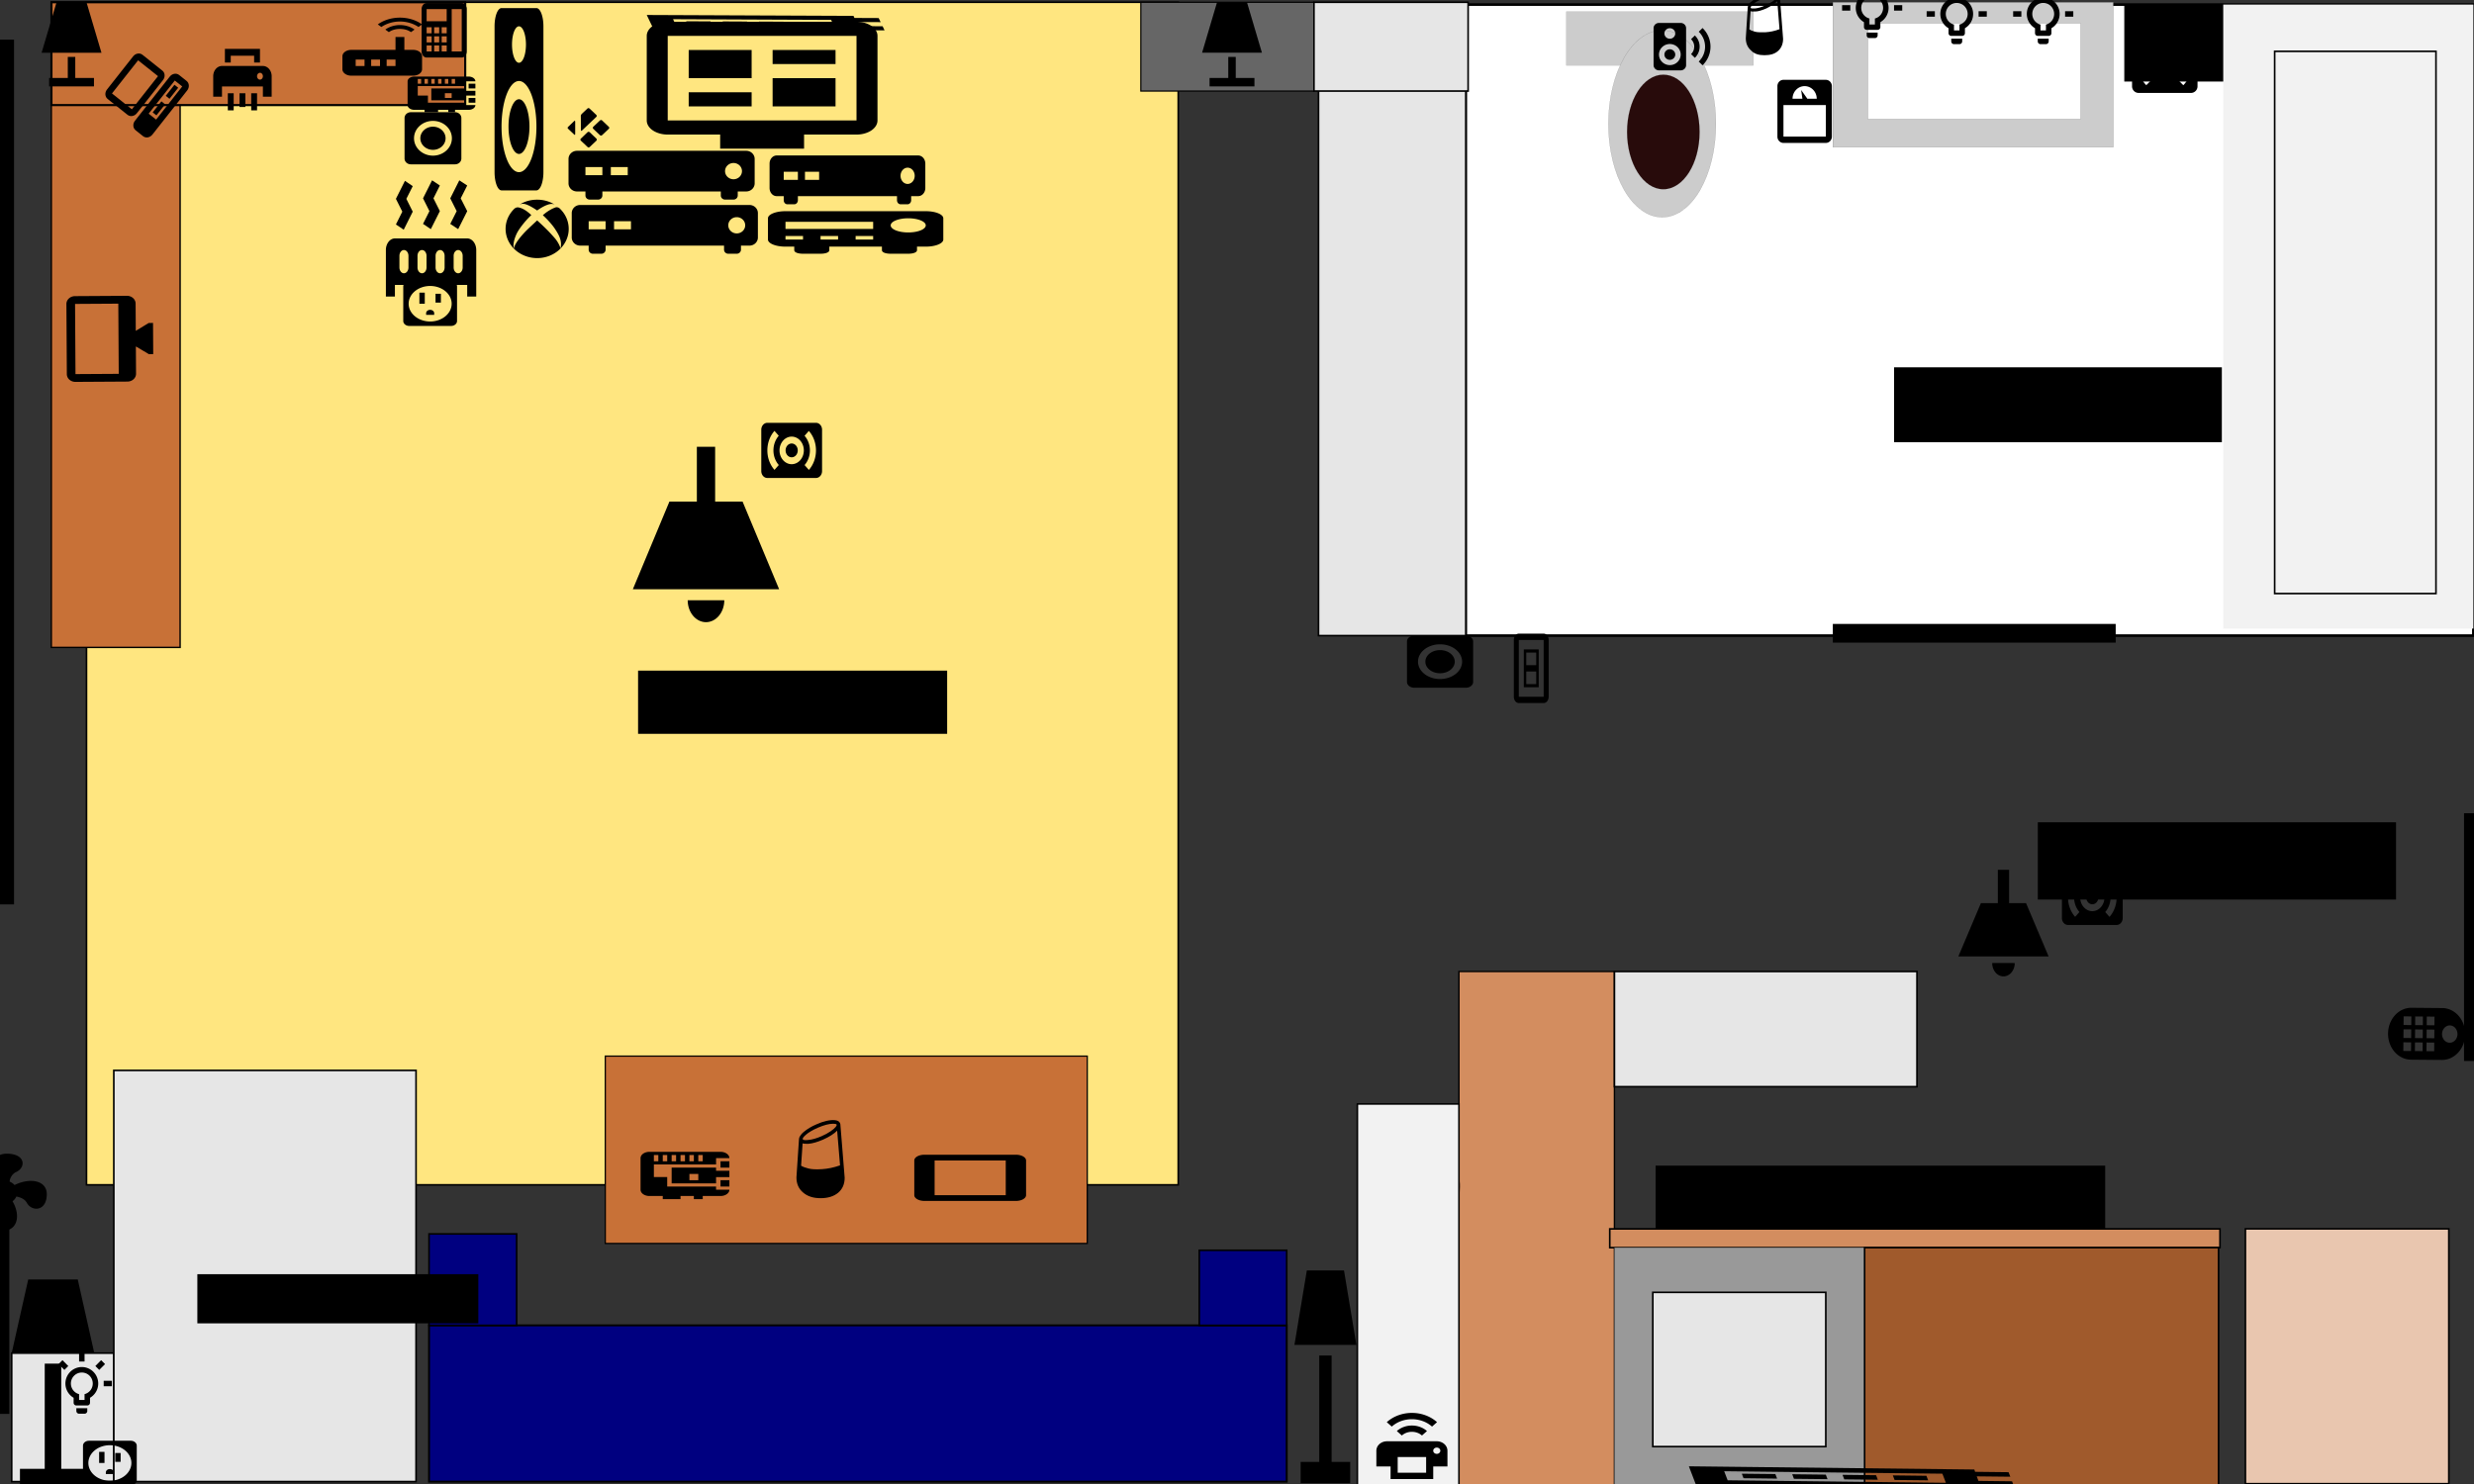 <?xml version="1.0" encoding="UTF-8" standalone="no"?>
<!-- Created with Inkscape (http://www.inkscape.org/) -->

<svg
   xmlns:osb="http://www.openswatchbook.org/uri/2009/osb"
   xmlns:dc="http://purl.org/dc/elements/1.1/"
   xmlns:cc="http://creativecommons.org/ns#"
   xmlns:rdf="http://www.w3.org/1999/02/22-rdf-syntax-ns#"
   xmlns:svg="http://www.w3.org/2000/svg"
   xmlns="http://www.w3.org/2000/svg"
   xmlns:xlink="http://www.w3.org/1999/xlink"
   xmlns:sodipodi="http://sodipodi.sourceforge.net/DTD/sodipodi-0.dtd"
   xmlns:inkscape="http://www.inkscape.org/namespaces/inkscape"
   width="800mm"
   height="480mm"
   viewBox="0 0 800 480"
   version="1.1"
   id="svg8"
   inkscape:version="0.92.3 (2405546, 2018-03-11)"
   sodipodi:docname="drawing.svg">
  <rect x="0" y="0" width="800" height="480" fill="#333333" stroke="none"/>
  <defs
     id="defs2">
    <linearGradient
       gradientTransform="translate(-3.515625e-5,5e-6)"
       inkscape:collect="always"
       xlink:href="#linearGradient4530"
       id="linearGradient4532"
       x1="473.982"
       y1="-79.464"
       x2="799.798"
       y2="-79.464"
       gradientUnits="userSpaceOnUse" />
    <linearGradient
       id="linearGradient4530"
       osb:paint="solid">
      <stop
         style="stop-color:#000000;stop-opacity:1;"
         offset="0"
         id="stop4528" />
    </linearGradient>
  </defs>
  <sodipodi:namedview
     id="base"
     pagecolor="#ffffff"
     bordercolor="#666666"
     borderopacity="1.0"
     inkscape:pageopacity="0.0"
     inkscape:pageshadow="2"
     inkscape:zoom="0.35"
     inkscape:cx="1562.8981"
     inkscape:cy="844.35002"
     inkscape:document-units="px"
     inkscape:current-layer="layer1"
     showgrid="false"
     inkscape:window-width="1600"
     inkscape:window-height="918"
     inkscape:window-x="102"
     inkscape:window-y="21"
     inkscape:window-maximized="0" />
  <g
     inkscape:label="Layer 1"
     inkscape:groupmode="layer"
     id="layer1"
     transform="translate(0,183)">
    <rect
       style="fill:#ffffff;stroke-width:0.265"
       id="rect4524"
       width="1.512"
       height="2.268"
       x="506.488"
       y="-181.518" />
    <rect
       style="fill:#ffffff;stroke-width:0.265"
       id="rect4526"
       width="325.815"
       height="204.107"
       x="473.982"
       y="-181.518" />
    <rect
       style="fill:#ffffff;stroke:url(#linearGradient4532);stroke-width:0.847;stroke-miterlimit:4;stroke-dasharray:none"
       id="rect4526-2"
       width="325.815"
       height="204.107"
       x="473.982"
       y="-181.518" />
    <flowRoot
       xml:space="preserve"
       id="flowRoot4610-2"
       style="font-style:normal;font-weight:normal;font-size:40px;line-height:1.25;font-family:sans-serif;letter-spacing:0px;word-spacing:0px;fill:#000000;fill-opacity:1;stroke:none"
       transform="matrix(0.265,0,0,0.265,554.462,97.389)"><flowRegion
         id="flowRegion4612-9"><rect
           id="rect4614-7"
           width="437.143"
           height="94.286"
           x="394.286"
           y="-54.398" /></flowRegion><flowPara
         id="flowPara4616-0">Temp</flowPara></flowRoot>    <flowRoot
       xml:space="preserve"
       id="flowRoot4610-6"
       style="font-style:normal;font-weight:normal;font-size:40px;line-height:1.25;font-family:sans-serif;letter-spacing:0px;word-spacing:0px;fill:#000000;fill-opacity:1;stroke:none"
       transform="matrix(0.265,0,0,0.265,582.432,-167.194)"><flowRegion
         id="flowRegion4612-1"><rect
           id="rect4614-9"
           width="437.143"
           height="94.286"
           x="394.286"
           y="-54.398" /></flowRegion><flowPara
         id="flowPara4616-9">Temp</flowPara></flowRoot>    <rect
       style="fill:#000000;stroke-width:0;stroke-miterlimit:4;stroke-dasharray:none"
       id="rect4678"
       width="6.048"
       height="80.131"
       x="796.774"
       y="80.042" />
    <rect
       style="fill:#000000;stroke-width:0;stroke-miterlimit:4;stroke-dasharray:none"
       id="rect4680"
       width="5.292"
       height="279.702"
       x="-0.756"
       y="-170.179" />
    <rect
       style="fill:#000000;stroke-width:0;stroke-miterlimit:4;stroke-dasharray:none"
       id="rect4690"
       width="91.47"
       height="6.048"
       x="592.667"
       y="18.81" />
    <rect
       style="fill:#000000;stroke-width:0;stroke-miterlimit:4;stroke-dasharray:none"
       id="rect4715"
       width="3.78"
       height="77.107"
       x="-0.756"
       y="197.214" />
    <rect
       style="fill:#f2f2f2;stroke-width:0.053;stroke-miterlimit:4;stroke-dasharray:none"
       id="rect4733"
       width="80.887"
       height="201.839"
       x="718.911"
       y="-181.518" />
    <rect
       style="fill:#cccccc;stroke:#000000;stroke-width:0.026;stroke-miterlimit:4;stroke-dasharray:none;stroke-opacity:1"
       id="rect6175"
       width="60.476"
       height="17.387"
       x="506.488"
       y="-179.25" />
    <ellipse
       style="fill:#cccccc;stroke:#000000;stroke-width:0.026;stroke-miterlimit:4;stroke-dasharray:none;stroke-opacity:1"
       id="path6177"
       cx="537.482"
       cy="-142.964"
       rx="17.387"
       ry="30.238" />
    <ellipse
       style="fill:#280b0b;stroke:#000000;stroke-width:0.026;stroke-miterlimit:4;stroke-dasharray:none;stroke-opacity:1"
       id="path6179"
       cx="537.86"
       cy="-140.318"
       rx="11.717"
       ry="18.521" />
    <rect
       style="fill:#cccccc;stroke:#000000;stroke-width:0.035;stroke-miterlimit:4;stroke-dasharray:none;stroke-opacity:1"
       id="rect6181"
       width="90.706"
       height="46.86"
       x="592.671"
       y="-182.269" />
    <rect
       style="fill:#ffffff;stroke:#000000;stroke-width:0.034;stroke-miterlimit:4;stroke-dasharray:none;stroke-opacity:1"
       id="rect6185"
       width="68.789"
       height="30.986"
       x="604.008"
       y="-175.464" />
    <flowRoot
       xml:space="preserve"
       id="flowRoot6214"
       style="font-style:normal;font-weight:normal;font-size:40px;line-height:1.25;font-family:sans-serif;letter-spacing:0px;word-spacing:0px;fill:#000000;fill-opacity:1;stroke:none"
       transform="matrix(0.265,0,0,0.265,38.554,-160.321)"><flowRegion
         id="flowRegion6216"><rect
           id="rect6218"
           width="400"
           height="91.429"
           x="2165.714"
           y="362.745" /></flowRegion><flowPara
         id="flowPara6220">Bathroom</flowPara></flowRoot>    <flowRoot
       xml:space="preserve"
       id="flowRoot6222"
       style="font-style:normal;font-weight:normal;font-size:40px;line-height:1.25;font-family:sans-serif;letter-spacing:0px;word-spacing:0px;fill:#000000;fill-opacity:1;stroke:none"
       transform="matrix(0.265,0,0,0.265,-43.845,-181.488)"><flowRegion
         id="flowRegion6224"><rect
           id="rect6226"
           width="548.571"
           height="94.286"
           x="2185.714"
           y="1417.03" /></flowRegion><flowPara
         id="flowPara6228">Kitchen</flowPara></flowRoot>    <path
       id="rect6246"
       style="fill:#d38d5f;stroke:#000000;stroke-width:0.451;stroke-miterlimit:4;stroke-dasharray:none;stroke-opacity:1"
       d="m 471.77,131.228 v 67.809 c 0.139,1.249 0.056,2.525 0,3.79 v 95.592 h 50.281 V 131.228 Z"
       inkscape:connector-curvature="0" />
    <rect
       style="fill:#d38d5f;stroke:#000000;stroke-width:0.529;stroke-miterlimit:4;stroke-dasharray:none;stroke-opacity:1"
       id="rect6248"
       width="197.319"
       height="6.063"
       x="520.539"
       y="214.489" />
    <rect
       style="fill:#e9c6af;stroke:#000000;stroke-width:0.529;stroke-miterlimit:4;stroke-dasharray:none;stroke-opacity:1"
       id="rect6250"
       width="65.778"
       height="82.431"
       x="726.079"
       y="214.469" />
    <rect
       style="fill:#999999;stroke:#000000;stroke-width:0.024;stroke-miterlimit:4;stroke-dasharray:none;stroke-opacity:1"
       id="rect6290"
       width="80.893"
       height="77.878"
       x="522.051"
       y="220.542" />
    <rect
       style="fill:#a05a2c;stroke:#000000;stroke-width:0.529;stroke-miterlimit:4;stroke-dasharray:none;stroke-opacity:1"
       id="rect6292"
       width="114.455"
       height="77.214"
       x="602.944"
       y="220.542" />
    <rect
       style="fill:#e6e6e6;stroke:#000000;stroke-width:0.529;stroke-miterlimit:4;stroke-dasharray:none;stroke-opacity:1"
       id="rect6294"
       width="55.935"
       height="49.888"
       x="534.461"
       y="235.015" />
    <rect
       style="fill:#e6e6e6;stroke:#000000;stroke-width:0.529;stroke-miterlimit:4;stroke-dasharray:none;stroke-opacity:1"
       id="rect6296"
       width="97.83"
       height="37.26"
       x="522.051"
       y="131.228" />
    <rect
       style="fill:#f2f2f2;stroke:#000000;stroke-width:0.529;stroke-miterlimit:4;stroke-dasharray:none;stroke-opacity:1"
       id="rect6298"
       width="52.161"
       height="175.381"
       x="735.542"
       y="-166.399" />
    <rect
       style="fill:#f2f2f2;stroke:#000000;stroke-width:0.511;stroke-miterlimit:4;stroke-dasharray:none;stroke-opacity:1"
       id="rect6300"
       width="32.843"
       height="124.344"
       x="438.927"
       y="174.076" />
    <path
       id="path6302"
       d="m 1.5,201.386 a 1.359,1.247 0 0 0 -1.359,1.247 1.359,1.247 0 0 0 1.359,1.247 1.359,1.247 0 0 0 1.359,-1.247 1.359,1.247 0 0 0 -1.359,-1.247 m 0.68,-11.226 c 6.116,0 6.265,4.453 3.058,5.925 -1.345,0.611 -1.943,1.921 -2.202,3.081 0.652,0.249 1.223,0.636 1.658,1.135 5.029,-2.495 10.438,-1.509 10.438,2.956 0,5.613 -4.852,5.738 -6.456,2.782 -0.68,-1.235 -2.12,-1.784 -3.384,-2.021 -0.272,0.599 -0.693,1.11 -1.237,1.534 2.705,4.603 1.631,9.555 -3.235,9.555 -6.116,0 -6.238,-4.465 -3.031,-5.937 1.332,-0.611 1.93,-1.908 2.202,-3.056 -0.666,-0.249 -1.25,-0.649 -1.685,-1.148 -5.015,2.47 -10.397,1.497 -10.397,-2.956 0,-5.613 4.838,-5.75 6.442,-2.794 0.68,1.235 2.107,1.771 3.371,2.008 0.258,-0.599 0.693,-1.123 1.25,-1.522 -2.705,-4.603 -1.631,-9.542 3.207,-9.542 z"
       inkscape:connector-curvature="0"
       style="stroke-width:1.302" />
    <path
       id="path6313"
       d="m 772.206,151.294 a 7.484,8.391 0.505 0 0 7.41,8.457 l 9.978,0.088 a 7.484,8.391 0.505 0 0 7.558,-8.325 7.484,8.391 0.505 0 0 -7.41,-8.457 l -9.978,-0.088 a 7.484,8.391 0.505 0 0 -7.558,8.325 m 4.94,5.638 0.025,-2.797 2.495,0.022 -0.025,2.797 -2.495,-0.022 m 0.037,-4.195 0.025,-2.797 2.495,0.022 -0.025,2.797 -2.495,-0.022 m 0.037,-4.195 0.025,-2.797 2.495,0.022 -0.025,2.797 -2.495,-0.022 m 3.668,8.424 0.025,-2.797 2.495,0.022 -0.025,2.797 -2.495,-0.022 m 0.037,-4.195 0.025,-2.797 2.495,0.022 -0.025,2.797 -2.495,-0.022 m 0.037,-4.195 0.025,-2.797 2.495,0.022 -0.025,2.797 -2.495,-0.022 m 3.668,8.424 0.025,-2.797 2.495,0.022 -0.025,2.797 -2.495,-0.022 m 0.037,-4.195 0.025,-2.797 2.495,0.022 -0.025,2.797 -2.495,-0.022 m 0.037,-4.195 0.025,-2.797 2.495,0.022 -0.025,2.797 -2.495,-0.022 m 4.964,2.841 a 2.495,2.797 0.505 0 1 2.519,-2.775 2.495,2.797 0.505 0 1 2.47,2.819 2.495,2.797 0.505 0 1 -2.519,2.775 2.495,2.797 0.505 0 1 -2.47,-2.819 z"
       inkscape:connector-curvature="0"
       style="stroke-width:1.321" />
    <path
       id="path6324"
       d="m 491.126,21.947 a 1.609,2.041 0 0 0 -1.609,2.041 v 18.37 a 1.609,2.041 0 0 0 1.609,2.041 h 8.045 a 1.609,2.041 0 0 0 1.609,-2.041 V 23.988 a 1.609,2.041 0 0 0 -1.609,-2.041 h -8.045 m 0,2.041 h 8.045 v 18.37 h -8.045 V 23.988 m 1.609,3.062 V 39.296 h 4.827 V 27.049 h -4.827 m 0.805,1.021 h 3.218 v 4.082 h -3.218 v -4.082 m 0,6.123 h 3.218 v 4.082 h -3.218 z"
       inkscape:connector-curvature="0"
       style="stroke-width:0.906" />
    <path
       id="path6394-3"
       d="m 434.6,227.933 4.007,24.077 H 418.574 l 4.007,-24.077 m 4.007,27.517 h 4.007 V 289.846 h 6.01 v 6.879 h -16.026 v -6.879 h 6.01 z"
       inkscape:connector-curvature="0"
       style="stroke-width:2.625" />
    <path
       id="path6420"
       d="m 612.463,-181.341 h 2.652 v 1.776 h -2.652 v -1.776 m -16.795,0 h 2.652 v 1.776 h -2.652 v -1.776 m 10.607,-8.882 v 2.665 h -1.768 v -2.665 h 1.768 m -7.142,2.221 1.883,1.901 -1.255,1.252 -1.883,-1.883 1.255,-1.27 m 10.634,1.892 1.874,-1.892 1.264,1.27 -1.883,1.883 -1.255,-1.261 m -4.376,0.329 a 5.304,5.329 0 0 1 5.304,5.329 c 0,1.972 -1.07,3.695 -2.652,4.619 v 1.599 a 0.884,0.888 0 0 1 -0.884,0.888 h -3.536 a 0.884,0.888 0 0 1 -0.884,-0.888 v -1.599 c -1.582,-0.924 -2.652,-2.647 -2.652,-4.619 a 5.304,5.329 0 0 1 5.304,-5.329 m 1.768,13.324 v 0.888 a 0.884,0.888 0 0 1 -0.884,0.888 h -1.768 a 0.884,0.888 0 0 1 -0.884,-0.888 v -0.888 h 3.536 m -2.652,-2.665 h 1.768 v -1.892 c 1.529,-0.391 2.652,-1.785 2.652,-3.438 a 3.536,3.553 0 0 0 -3.536,-3.553 3.536,3.553 0 0 0 -3.536,3.553 c 0,1.652 1.123,3.047 2.652,3.438 z"
       inkscape:connector-curvature="0"
       style="stroke-width:0.886" />
    <path
       id="path6420-1"
       d="m 639.804,-179.382 h 2.652 v 1.776 h -2.652 v -1.776 m -16.795,0 h 2.652 v 1.776 h -2.652 v -1.776 m 10.607,-8.882 v 2.665 h -1.768 v -2.665 h 1.768 m -7.142,2.221 1.883,1.901 -1.255,1.252 -1.883,-1.883 1.255,-1.27 m 10.634,1.892 1.874,-1.892 1.264,1.27 -1.883,1.883 -1.255,-1.261 m -4.376,0.329 a 5.304,5.329 0 0 1 5.304,5.329 c 0,1.972 -1.07,3.695 -2.652,4.619 v 1.599 a 0.884,0.888 0 0 1 -0.884,0.888 h -3.536 a 0.884,0.888 0 0 1 -0.884,-0.888 v -1.599 c -1.582,-0.924 -2.652,-2.647 -2.652,-4.619 a 5.304,5.329 0 0 1 5.304,-5.329 m 1.768,13.324 v 0.888 a 0.884,0.888 0 0 1 -0.884,0.888 h -1.768 a 0.884,0.888 0 0 1 -0.884,-0.888 v -0.888 h 3.536 m -2.652,-2.665 h 1.768 v -1.892 c 1.529,-0.391 2.652,-1.785 2.652,-3.438 a 3.536,3.553 0 0 0 -3.536,-3.553 3.536,3.553 0 0 0 -3.536,3.553 c 0,1.652 1.123,3.047 2.652,3.438 z"
       inkscape:connector-curvature="0"
       style="stroke-width:0.886" />
    <path
       id="path6420-1-4"
       d="m 667.774,-179.382 h 2.652 v 1.776 h -2.652 v -1.776 m -16.795,0 h 2.652 v 1.776 h -2.652 v -1.776 m 10.607,-8.882 v 2.665 h -1.768 v -2.665 h 1.768 m -7.142,2.221 1.883,1.901 -1.255,1.252 -1.883,-1.883 1.255,-1.27 m 10.634,1.892 1.874,-1.892 1.264,1.27 -1.883,1.883 -1.255,-1.261 m -4.376,0.329 a 5.304,5.329 0 0 1 5.304,5.329 c 0,1.972 -1.07,3.695 -2.652,4.619 v 1.599 a 0.884,0.888 0 0 1 -0.884,0.888 h -3.536 a 0.884,0.888 0 0 1 -0.884,-0.888 v -1.599 c -1.582,-0.924 -2.652,-2.647 -2.652,-4.619 a 5.304,5.329 0 0 1 5.304,-5.329 m 1.768,13.324 v 0.888 a 0.884,0.888 0 0 1 -0.884,0.888 h -1.768 a 0.884,0.888 0 0 1 -0.884,-0.888 v -0.888 h 3.536 m -2.652,-2.665 h 1.768 v -1.892 c 1.529,-0.391 2.652,-1.785 2.652,-3.438 a 3.536,3.553 0 0 0 -3.536,-3.553 3.536,3.553 0 0 0 -3.536,3.553 c 0,1.652 1.123,3.047 2.652,3.438 z"
       inkscape:connector-curvature="0"
       style="stroke-width:0.886" />
    <path
       id="path6549-4"
       d="m 566.964,-179.25 c -0.511,0 -0.812,-0.047 -0.894,-0.134 l -0.383,5.861 c 0.483,0.395 1.113,0.592 1.879,0.789 0.766,0.197 1.879,0.197 3.339,0.164 1.45,-0.087 2.965,-0.395 4.524,-0.987 l -0.721,-9.059 c -0.803,0.789 -1.979,1.579 -3.548,2.349 -1.396,0.592 -2.6,0.987 -3.594,0.987 h -0.602 m -0.082,-2.349 c -0.629,0.592 -0.885,0.987 -0.766,1.184 0.082,0.197 0.52,0.197 1.323,0.184 0.994,-0.087 2.125,-0.395 3.375,-0.987 0.857,-0.395 1.596,-0.789 2.226,-1.184 0.629,-0.395 1.058,-0.789 1.286,-1.184 0.228,-0.395 0.31,-0.592 0.255,-0.592 -0.064,-0.154 -0.347,-0.197 -0.857,-0.197 -1.031,0 -2.308,0.395 -3.849,0.987 -1.314,0.592 -2.308,1.184 -2.992,1.776 m 8.547,-3.02 c 0.064,0.124 0.091,0.197 0.091,0.395 l 1.067,13.835 c 0,1.579 -0.556,2.98 -1.624,3.908 -1.085,0.987 -2.554,1.381 -4.406,1.381 -1.824,0 -3.284,-0.395 -4.378,-1.579 -1.095,-0.987 -1.651,-2.27 -1.651,-3.927 l 0.639,-10.045 c 0,-0.197 0.1,-0.592 0.301,-0.789 0.201,-0.395 0.383,-0.592 0.556,-0.789 l 0.301,-0.197 c 0.885,-0.789 1.952,-1.381 3.211,-2.013 0.848,-0.395 1.688,-0.789 2.499,-0.987 0.803,-0.193 1.532,-0.197 2.171,-0.184 0.648,0.077 1.058,0.395 1.222,0.789 z"
       inkscape:connector-curvature="0"
       style="stroke-width:0.937" />
    <path
       id="path6575-4"
       d="m 708.479,-170.027 h -16.933 a 2.117,2.136 0 0 0 -2.117,2.136 v 12.813 a 2.117,2.136 0 0 0 2.117,2.136 h 16.933 a 2.117,2.136 0 0 0 2.117,-2.136 v -12.813 a 2.117,2.136 0 0 0 -2.117,-2.136 m -12.954,13.07 -1.492,1.506 c -1.662,-1.655 -2.487,-3.844 -2.487,-6.033 0,-2.189 0.825,-4.378 2.476,-6.044 l 1.492,1.506 c -1.228,1.26 -1.852,2.894 -1.852,4.538 0,1.644 0.624,3.278 1.863,4.527 m 4.487,-0.256 a 4.233,4.271 0 0 1 -4.233,-4.271 4.233,4.271 0 0 1 4.233,-4.271 4.233,4.271 0 0 1 4.233,4.271 4.233,4.271 0 0 1 -4.233,4.271 m 5.99,1.773 -1.492,-1.506 c 1.228,-1.26 1.852,-2.894 1.852,-4.538 0,-1.644 -0.624,-3.278 -1.863,-4.527 l 1.492,-1.506 c 1.662,1.655 2.487,3.844 2.487,6.033 0,2.189 -0.825,4.378 -2.476,6.044 m -5.99,-8.179 a 2.117,2.136 0 0 0 -2.117,2.136 2.117,2.136 0 0 0 2.117,2.136 2.117,2.136 0 0 0 2.117,-2.136 2.117,2.136 0 0 0 -2.117,-2.136 z"
       inkscape:connector-curvature="0"
       style="stroke-width:1.063" />
    <path
       id="path6575-4-9"
       d="m 684.439,98.336 h -15.724 A 1.965,2.23 0 0 0 666.75,100.566 v 13.38 a 1.965,2.23 0 0 0 1.965,2.23 h 15.724 a 1.965,2.23 0 0 0 1.965,-2.23 V 100.566 a 1.965,2.23 0 0 0 -1.965,-2.23 m -12.029,13.648 -1.386,1.572 c -1.543,-1.728 -2.309,-4.014 -2.309,-6.3 0,-2.286 0.767,-4.572 2.3,-6.311 l 1.386,1.572 c -1.14,1.316 -1.72,3.022 -1.72,4.739 0,1.717 0.58,3.423 1.73,4.728 m 4.167,-0.268 a 3.931,4.46 0 0 1 -3.931,-4.46 3.931,4.46 0 0 1 3.931,-4.46 3.931,4.46 0 0 1 3.931,4.46 3.931,4.46 0 0 1 -3.931,4.46 m 5.562,1.851 -1.386,-1.572 c 1.14,-1.316 1.72,-3.022 1.72,-4.739 0,-1.717 -0.58,-3.423 -1.73,-4.728 l 1.386,-1.572 c 1.543,1.728 2.309,4.014 2.309,6.3 0,2.286 -0.767,4.572 -2.3,6.311 m -5.562,-8.541 a 1.965,2.23 0 0 0 -1.965,2.23 1.965,2.23 0 0 0 1.965,2.23 1.965,2.23 0 0 0 1.965,-2.23 1.965,2.23 0 0 0 -1.965,-2.23 z"
       inkscape:connector-curvature="0"
       style="stroke-width:1.047" />
    <path
       id="path6461-1"
       d="m 640.556,109.108 h 5.471 V 98.336 h 3.647 v 10.772 h 5.471 l 7.295,17.236 h -29.18 l 7.295,-17.236 m 10.942,19.39 a 3.647,4.309 0 0 1 -3.647,4.309 3.647,4.309 0 0 1 -3.647,-4.309 z"
       inkscape:connector-curvature="0"
       style="stroke-width:1.982" />
    <path
       id="path6631"
       d="m 550.543,-161.883 -1.236,-1.202 c 1.271,-1.228 2.051,-2.941 2.051,-4.825 0,-1.893 -0.78,-3.598 -2.051,-4.825 l 1.236,-1.202 c 1.587,1.543 2.568,3.674 2.568,6.027 0,2.353 -0.982,4.484 -2.568,6.027 m -2.481,-2.413 -1.236,-1.202 c 0.631,-0.614 1.026,-1.466 1.026,-2.413 0,-0.946 -0.394,-1.799 -1.026,-2.413 l 1.236,-1.202 c 0.955,0.929 1.543,2.208 1.543,3.615 0,1.407 -0.587,2.686 -1.543,3.615 m -11.605,-11.288 h 7.012 a 1.753,1.705 0 0 1 1.753,1.705 v 11.936 a 1.753,1.705 0 0 1 -1.753,1.705 h -7.012 a 1.753,1.705 0 0 1 -1.753,-1.705 v -11.936 a 1.753,1.705 0 0 1 1.753,-1.705 m 3.506,1.705 a 1.753,1.705 0 0 0 -1.753,1.705 1.753,1.705 0 0 0 1.753,1.705 1.753,1.705 0 0 0 1.753,-1.705 1.753,1.705 0 0 0 -1.753,-1.705 m 0,5.115 a 3.506,3.41 0 0 0 -3.506,3.41 3.506,3.41 0 0 0 3.506,3.41 3.506,3.41 0 0 0 3.506,-3.41 3.506,3.41 0 0 0 -3.506,-3.41 m 0,1.705 a 1.753,1.705 0 0 1 1.753,1.705 1.753,1.705 0 0 1 -1.753,1.705 1.753,1.705 0 0 1 -1.753,-1.705 1.753,1.705 0 0 1 1.753,-1.705 z"
       inkscape:connector-curvature="0"
       style="stroke-width:0.864" />
    <path
       id="path6686"
       d="m 448.434,276.995 1.62,1.435 c 3.586,-3.186 9.412,-3.186 13.01,0 l 1.62,-1.435 c -4.482,-3.99 -11.757,-3.99 -16.25,0 m 3.252,2.88 1.62,1.435 c 1.793,-1.588 4.7,-1.588 6.505,0 l 1.62,-1.435 c -2.689,-2.382 -7.056,-2.382 -9.746,0 m 12.918,7.379 a 1.149,1.018 0 0 1 -1.149,-1.018 1.149,1.018 0 0 1 1.149,-1.018 1.149,1.018 0 0 1 1.149,1.018 1.149,1.018 0 0 1 -1.149,1.018 m -3.448,6.107 h -9.194 V 288.272 h 9.194 v 5.089 m 3.448,-10.178 h -16.09 a 3.448,3.053 0 0 0 -3.448,3.053 v 5.089 h 4.597 v 4.071 h 13.791 v -4.071 h 4.597 v -5.089 a 3.448,3.053 0 0 0 -3.448,-3.053 z"
       inkscape:connector-curvature="0"
       style="stroke-width:1.082" />
    <path
       id="path6734"
       d="m 576.704,-157.181 h 13.7 a 1.957,2.041 0 0 1 1.957,2.041 v 16.329 a 1.957,2.041 0 0 1 -1.957,2.041 h -13.7 a 1.957,2.041 0 0 1 -1.957,-2.041 v -16.329 a 1.957,2.041 0 0 1 1.957,-2.041 m 6.85,2.041 a 3.914,4.082 0 0 0 -3.914,4.082 h 3.19 l -0.401,-2.827 2.006,2.827 h 3.033 a 3.914,4.082 0 0 0 -3.914,-4.082 m -6.85,6.123 v 10.205 h 13.7 v -10.205 z"
       inkscape:connector-curvature="0"
       style="stroke-width:0.999" />
    <path
       id="path6786"
       d="m 465.662,36.637 a 7.131,5.619 0 0 0 7.131,-5.619 c 0,-3.109 -3.197,-5.619 -7.131,-5.619 -3.946,0 -7.131,2.51 -7.131,5.619 a 7.131,5.619 0 0 0 7.131,5.619 m 8.32,-14.048 a 2.377,1.873 0 0 1 2.377,1.873 v 13.112 a 2.377,1.873 0 0 1 -2.377,1.873 h -16.639 c -1.319,0 -2.377,-0.843 -2.377,-1.873 v -13.112 c 0,-1.04 1.058,-1.873 2.377,-1.873 h 16.639 m -13.074,8.429 a 4.754,3.746 0 0 1 4.754,-3.746 4.754,3.746 0 0 1 4.754,3.746 4.754,3.746 0 0 1 -4.754,3.746 4.754,3.746 0 0 1 -4.754,-3.746 z"
       inkscape:connector-curvature="0"
       style="stroke-width:1.055" />
    <path
       id="path6383-1"
       d="m 548.368,297.15 92.32,1.057 -0.323,-0.744 10.82,0.123 -0.562,-1.466 -10.86,-0.128 -0.562,-1.466 10.856,0.118 -0.562,-1.466 -10.82,-0.123 -0.246,-0.743 -92.312,-1.037 2.251,5.873 m 10.295,-1.348 -1.123,-2.931 70.559,0.795 1.128,2.942 -70.563,-0.806 m 5.129,-0.671 10.86,0.128 -0.566,-1.476 -10.856,-0.118 0.562,1.466 m 16.309,0.19 10.856,0.118 -0.562,-1.466 -10.86,-0.128 0.566,1.476 m 16.268,0.185 10.857,0.118 -0.562,-1.466 -10.86,-0.128 0.566,1.476 m 16.269,0.185 10.856,0.118 -0.562,-1.466 -10.861,-0.128 z"
       inkscape:connector-curvature="0"
       style="stroke-width:1.993" />
    <rect
       style="fill:#000080;stroke:#000000;stroke-width:0.627;stroke-miterlimit:4;stroke-dasharray:none;stroke-opacity:1"
       id="rect6825"
       width="277.337"
       height="50.551"
       x="138.734"
       y="245.687" />
    <rect
       style="fill:#e6e6e6;stroke:#000000;stroke-width:0.529;stroke-miterlimit:4;stroke-dasharray:none;stroke-opacity:1"
       id="rect6829"
       width="33.01"
       height="41.561"
       x="3.78"
       y="254.667" />
    <path
       id="path6394-0"
       d="m 25.148,230.854 5.342,23.812 H 3.78 l 5.342,-23.812 m 5.342,27.214 h 5.342 v 34.018 h 8.013 v 6.803 H 6.451 v -6.803 h 8.013 z"
       inkscape:connector-curvature="0"
       style="stroke-width:3.014" />
    <path
       id="path6420-1-4-0"
       d="m 33.53,263.606 h 2.652 v 1.776 h -2.652 v -1.776 m -16.795,0 h 2.652 v 1.776 h -2.652 v -1.776 m 10.607,-8.882 v 2.665 h -1.768 v -2.665 h 1.768 m -7.142,2.221 1.883,1.901 -1.255,1.252 -1.883,-1.883 1.255,-1.27 m 10.634,1.892 1.874,-1.892 1.264,1.27 -1.883,1.883 -1.255,-1.261 m -4.376,0.329 a 5.304,5.329 0 0 1 5.304,5.329 c 0,1.972 -1.07,3.695 -2.652,4.619 v 1.599 a 0.884,0.888 0 0 1 -0.884,0.888 h -3.536 a 0.884,0.888 0 0 1 -0.884,-0.888 v -1.599 c -1.582,-0.924 -2.652,-2.647 -2.652,-4.619 a 5.304,5.329 0 0 1 5.304,-5.329 m 1.768,13.324 v 0.888 a 0.884,0.888 0 0 1 -0.884,0.888 h -1.768 a 0.884,0.888 0 0 1 -0.884,-0.888 v -0.888 h 3.536 m -2.652,-2.665 h 1.768 v -1.892 c 1.529,-0.391 2.652,-1.785 2.652,-3.438 a 3.536,3.553 0 0 0 -3.536,-3.553 3.536,3.553 0 0 0 -3.536,3.553 c 0,1.652 1.123,3.047 2.652,3.438 z"
       inkscape:connector-curvature="0"
       style="stroke-width:0.886" />
    <rect
       style="fill:#e6e6e6;stroke:#000000;stroke-width:0.53;stroke-miterlimit:4;stroke-dasharray:none;stroke-opacity:1"
       id="rect6876"
       width="47.625"
       height="204.107"
       x="426.357"
       y="-181.518" />
    <rect
       style="fill:#e6e6e6;stroke:#000000;stroke-width:0.529;stroke-miterlimit:4;stroke-dasharray:none;stroke-opacity:1"
       id="rect6880"
       width="49.893"
       height="28.719"
       x="424.845"
       y="-182.266" />
    <rect
       style="fill:#000080;stroke:#000000;stroke-width:0.529;stroke-miterlimit:4;stroke-dasharray:none;stroke-opacity:1"
       id="rect6882"
       width="28.332"
       height="29.574"
       x="138.734"
       y="216.113" />
    <rect
       style="fill:#000080;stroke:#000000;stroke-width:0.529;stroke-miterlimit:4;stroke-dasharray:none;stroke-opacity:1"
       id="rect6884"
       width="28.267"
       height="24.283"
       x="387.804"
       y="221.405" />
    <rect
       style="fill:#ffe680;stroke:#000000;stroke-width:0.53;stroke-miterlimit:4;stroke-dasharray:none;stroke-opacity:1"
       id="rect6886"
       width="353.03"
       height="382.511"
       x="27.97"
       y="-182.273" />
    <rect
       style="fill:#e6e6e6;stroke:#000000;stroke-width:0.53;stroke-miterlimit:4;stroke-dasharray:none;stroke-opacity:1"
       id="rect6827-4"
       width="97.73"
       height="132.992"
       x="36.802"
       y="163.224" />
    <rect
       style="fill:#c87137;stroke:#000000;stroke-width:0.404;stroke-miterlimit:4;stroke-dasharray:none;stroke-opacity:1"
       id="rect6823-4"
       width="155.852"
       height="60.602"
       x="195.729"
       y="158.598" />
    <path
       id="path6346-8-6"
       d="m 32.052,286.606 h 1.739 v 3.591 h -1.739 v -3.591 M 28.766,283.015 H 42.293 c 1.061,0 1.93,0.718 1.93,1.594 v 11.175 a 1.93,1.594 0 0 1 -1.93,1.594 H 28.766 c -1.061,0 -1.93,-0.718 -1.93,-1.594 v -11.175 a 1.93,1.594 0 0 1 1.93,-1.594 m 6.764,1.436 a 6.955,5.745 0 0 0 -6.955,5.745 6.955,5.745 0 0 0 6.955,5.745 6.955,5.745 0 0 0 6.955,-5.745 6.955,5.745 0 0 0 -6.955,-5.745 m 1.739,2.514 h 1.739 v 2.873 h -1.739 v -2.873 m -3.043,6.284 a 1.304,1.077 0 0 1 1.304,-1.077 1.304,1.077 0 0 1 1.304,1.077 v 0.539 h -2.608 z"
       inkscape:connector-curvature="0"
       style="stroke-width:0.79" />
    <path
       id="path6549-6"
       d="m 260.692,186.955 c -0.661,0 -1.05,-0.059 -1.156,-0.167 l -0.495,7.257 c 0.625,0.381 1.439,0.679 2.43,0.918 0.991,0.25 2.43,0.322 4.317,0.203 1.875,-0.107 3.833,-0.524 5.85,-1.227 l -0.932,-11.225 c -1.038,1.037 -2.56,2.014 -4.588,2.907 -1.805,0.775 -3.362,1.227 -4.647,1.335 h -0.778 m -0.106,-2.908 c -0.814,0.715 -1.144,1.192 -0.991,1.454 0.106,0.262 0.672,0.334 1.71,0.227 1.286,-0.107 2.748,-0.524 4.364,-1.227 1.109,-0.489 2.064,-1.001 2.878,-1.561 0.814,-0.56 1.368,-1.025 1.663,-1.406 0.295,-0.369 0.401,-0.632 0.33,-0.775 -0.083,-0.191 -0.448,-0.286 -1.109,-0.286 -1.333,0 -2.984,0.429 -4.978,1.287 -1.698,0.751 -2.984,1.513 -3.869,2.288 m 11.052,-3.742 c 0.083,0.155 0.118,0.322 0.118,0.512 l 1.38,17.123 c 0,2.061 -0.72,3.682 -2.1,4.85 -1.404,1.168 -3.303,1.764 -5.697,1.764 -2.359,0 -4.246,-0.608 -5.662,-1.847 -1.415,-1.192 -2.135,-2.812 -2.135,-4.862 l 0.826,-12.452 c 0,-0.298 0.13,-0.632 0.389,-1.001 0.26,-0.381 0.495,-0.679 0.72,-0.894 l 0.389,-0.345 c 1.144,-0.965 2.524,-1.799 4.152,-2.49 1.097,-0.5 2.182,-0.87 3.232,-1.108 1.038,-0.238 1.982,-0.322 2.807,-0.227 0.837,0.096 1.368,0.417 1.581,0.977 z"
       inkscape:connector-curvature="0"
       style="stroke-width:1.186" />
    <path
       id="path6797-4"
       d="m 325.222,203.575 h -23.003 v -11.21 h 23.003 m 3.286,-1.868 h -29.575 c -1.824,0 -3.286,0.831 -3.286,1.868 v 11.21 a 3.286,1.868 0 0 0 3.286,1.868 h 29.575 a 3.286,1.868 0 0 0 3.286,-1.868 v -11.21 c 0,-1.037 -1.479,-1.868 -3.286,-1.868 z"
       inkscape:connector-curvature="0"
       style="stroke-width:1.239" />
    <path
       id="path6697-9"
       d="m 232.985,192.622 h 2.873 v 2.041 h -2.873 v -2.041 m -22.981,-3.062 h 22.981 a 2.873,2.041 0 0 1 2.873,2.041 h -4.309 v 2.041 h -20.108 v 4.082 h 4.309 v 3.062 h 15.799 v 1.021 h 4.309 a 2.873,2.041 0 0 1 -2.873,2.041 h -5.745 v 1.021 h -2.873 v -1.021 h -4.309 v 1.021 h -5.745 v -1.021 h -4.309 a 2.873,2.041 0 0 1 -2.873,-2.041 v -10.205 a 2.873,2.041 0 0 1 2.873,-2.041 m 21.545,10.205 h -14.363 v -5.103 h 14.363 v 1.021 h 4.309 v 2.041 h -4.309 v 2.041 m -8.618,-3.062 v 2.041 h 2.873 v -2.041 h -2.873 m -11.49,-6.123 v 2.041 h 1.436 v -2.041 h -1.436 m 2.873,0 v 2.041 h 1.436 v -2.041 h -1.436 m 2.873,0 v 2.041 h 1.436 v -2.041 h -1.436 m 2.873,0 v 2.041 h 1.436 v -2.041 h -1.436 m 2.873,0 v 2.041 h 1.436 v -2.041 h -1.436 m 2.873,0 v 2.041 h 1.436 v -2.041 h -1.436 m 7.182,8.164 h 2.873 v 2.041 h -2.873 z"
       inkscape:connector-curvature="0"
       style="stroke-width:1.211" />
    <rect
       style="fill:#666666;stroke:#000000;stroke-width:0.387;stroke-miterlimit:4;stroke-dasharray:none;stroke-opacity:1"
       id="rect6878-4"
       width="55.94"
       height="28.719"
       x="368.905"
       y="153.548"
       transform="scale(1,-1)" />
    <path
       id="path6357-8-6"
       d="m 393.549,-182.274 h 9.676 l 4.838,16.329 h -19.352 l 4.838,-16.329 m 3.629,17.689 h 2.419 v 6.804 h 6.048 v 2.721 h -14.514 v -2.721 h 6.048 z"
       inkscape:connector-curvature="0"
       style="stroke-width:1.283" />
    <path
       id="path6516-3"
       d="m 276.964,-144.035 v -27.365 h -61.047 v 27.365 h 61.047 m 0,-31.926 a 6.783,4.561 0 0 1 6.783,4.561 v 27.365 a 6.783,4.561 0 0 1 -6.783,4.561 h -16.957 v 4.561 h -27.132 v -4.561 h -16.957 a 6.783,4.561 0 0 1 -6.783,-4.561 v -27.365 a 6.783,4.561 0 0 1 6.783,-4.561 h 61.047 m -54.264,9.122 h 20.349 v 9.122 h -20.349 v -9.122 m 0,13.683 h 20.349 v 4.561 h -20.349 v -4.561 m 27.132,-13.683 h 20.349 v 4.561 h -20.349 v -4.561 m 0,9.122 h 20.349 v 9.122 h -20.349 z"
       inkscape:connector-curvature="0"
       style="stroke-width:2.781" />
    <path
       id="path6483-5"
       d="M 299.357,-114.692 H 254 a 5.67,2.293 0 0 0 -5.67,2.293 v 6.879 A 5.67,2.293 0 0 0 254,-103.226 h 2.835 v 1.147 c 0,0.688 1.134,1.147 2.835,1.147 h 5.67 c 1.701,0 2.835,-0.459 2.835,-1.147 v -1.147 h 17.009 v 1.147 c 0,0.688 1.134,1.147 2.835,1.147 h 5.67 c 1.701,0 2.835,-0.459 2.835,-1.147 v -1.147 h 2.835 a 5.67,2.293 0 0 0 5.67,-2.293 v -6.879 a 5.67,2.293 0 0 0 -5.67,-2.293 m -17.009,5.733 H 254 v -2.293 h 28.348 v 2.293 m 11.339,1.147 a 5.67,2.293 0 0 1 -5.67,-2.293 5.67,2.293 0 0 1 5.67,-2.293 5.67,2.293 0 0 1 5.67,2.293 5.67,2.293 0 0 1 -5.67,2.293 m -34.018,2.293 H 254 v -1.147 h 5.67 v 1.147 m 11.339,0 h -5.67 v -1.147 h 5.67 v 1.147 m 11.339,0 h -5.67 v -1.147 h 5.67 z"
       inkscape:connector-curvature="0"
       style="stroke-width:1.803" />
    <path
       id="path6505-4"
       d="m 194.783,-119.76 a 1.368,1.315 0 0 1 -1.368,1.315 h -2.736 a 1.368,1.315 0 0 1 -1.368,-1.315 v -1.315 h -2.736 a 2.736,2.629 0 0 1 -2.736,-2.629 v -7.888 a 2.736,2.629 0 0 1 2.736,-2.63 h 54.72 a 2.736,2.629 0 0 1 2.736,2.63 v 7.888 a 2.736,2.629 0 0 1 -2.736,2.629 h -2.736 v 1.315 a 1.368,1.315 0 0 1 -1.368,1.315 h -2.736 a 1.368,1.315 0 0 1 -1.368,-1.315 v -1.315 h -38.304 v 1.315 m -5.472,-9.203 v 2.629 h 5.472 v -2.629 h -5.472 m 8.208,0 v 2.629 h 5.472 v -2.629 h -5.472 m 39.672,-1.315 a 2.736,2.629 0 0 0 -2.736,2.629 2.736,2.629 0 0 0 2.736,2.629 2.736,2.629 0 0 0 2.736,-2.629 2.736,2.629 0 0 0 -2.736,-2.629 z"
       inkscape:connector-curvature="0"
       style="stroke-width:2.682" />
    <path
       id="path6383-10"
       d="m 211.675,-172.858 66.872,0.307 -0.349,-0.67 7.837,0.035 -0.634,-1.322 -7.867,-0.04 -0.634,-1.322 7.863,0.03 -0.634,-1.322 -7.837,-0.035 -0.294,-0.67 -66.863,-0.288 2.541,5.297 m 7.229,-1.291 -1.268,-2.644 51.107,0.223 1.273,2.653 -51.112,-0.232 m 3.602,-0.643 7.867,0.04 -0.639,-1.331 -7.863,-0.03 0.634,1.322 m 11.814,0.057 7.863,0.03 -0.634,-1.322 -7.867,-0.04 0.639,1.331 m 11.784,0.052 7.863,0.03 -0.634,-1.322 -7.867,-0.04 0.639,1.331 m 11.784,0.052 7.863,0.03 -0.634,-1.322 -7.867,-0.04 z"
       inkscape:connector-curvature="0"
       style="stroke-width:1.612" />
    <path
       id="path6642-2"
       d="m 168.012,-116.79 c 0.071,-0.057 0.143,-0.114 0.194,-0.151 1.592,-0.954 3.449,-1.474 5.49,-1.474 1.919,0 3.715,0.472 5.246,1.342 0.112,0.076 0.408,0.255 0.572,0.435 -1.48,-1.512 -5.817,1.72 -5.817,1.72 -1.531,-1.068 -2.888,-1.795 -3.919,-2.079 -0.867,-0.199 -1.459,0 -1.735,0.189 m 13.145,1.427 c -0.051,-0.047 -0.102,-0.095 -0.143,-0.142 -0.367,-0.378 -0.837,-0.472 -1.225,-0.444 -0.398,0.113 -2.143,0.69 -4.286,2.57 0,0 2.419,2.173 3.898,4.394 1.48,2.221 2.357,3.969 1.817,6.397 1.633,-1.682 2.653,-3.912 2.653,-6.359 0,-2.476 -1.021,-4.725 -2.715,-6.416 m -3.684,7.323 c -0.663,-0.68 -1.633,-1.654 -2.929,-2.844 -0.276,-0.255 -0.572,-0.52 -0.878,-0.803 0,0 -0.48,0.435 -1.092,1.011 -0.786,0.728 -1.796,1.682 -2.368,2.24 -1,0.992 -3.878,4.111 -4.041,5.859 0,0 -0.663,-1.38 0.765,-4.583 0.918,-2.088 3.674,-5.226 4.848,-6.246 0,0 -1.051,-1.077 -2.378,-1.824 l -0.051,-0.029 c -0.643,-0.35 -1.337,-0.624 -2.01,-0.661 -0.684,0.047 -1.112,0.51 -1.112,0.51 -1.714,1.691 -2.766,3.959 -2.766,6.463 a 10.205,9.449 0 0 0 10.205,9.45 c 2.99,0 5.684,-1.191 7.552,-3.09 0,0 -0.214,-1.257 -1.592,-3.052 -0.316,-0.406 -1.5,-1.71 -2.153,-2.4 z"
       inkscape:connector-curvature="0"
       style="stroke-width:0.982" />
    <path
       id="path7083"
       d="m 167.821,-150.902 a 3.386,8.845 0 0 0 -3.386,8.845 3.386,8.845 0 0 0 3.386,8.845 3.386,8.845 0 0 0 3.386,-8.845 3.386,8.845 0 0 0 -3.386,-8.845 m 0,23.586 a 5.643,14.741 0 0 1 -5.643,-14.741 5.643,14.741 0 0 1 5.643,-14.741 5.643,14.741 0 0 1 5.643,14.741 5.643,14.741 0 0 1 -5.643,14.741 m 0,-47.172 a 2.257,5.896 0 0 1 2.257,5.896 2.257,5.896 0 0 1 -2.257,5.896 c -1.253,0 -2.257,-2.653 -2.257,-5.896 0,-3.273 1.004,-5.896 2.257,-5.896 m 5.643,-5.896 h -11.285 c -1.253,0 -2.257,2.624 -2.257,5.896 v 47.172 a 2.257,5.896 0 0 0 2.257,5.896 h 11.285 a 2.257,5.896 0 0 0 2.257,-5.896 v -47.172 c 0,-3.272 -1.016,-5.896 -2.257,-5.896 z"
       inkscape:connector-curvature="0"
       style="stroke-width:1.824" />
    <rect
       style="fill:#c87137;stroke:#000000;stroke-width:0.46;stroke-miterlimit:4;stroke-dasharray:none;stroke-opacity:1"
       id="rect7094"
       width="41.647"
       height="208.711"
       x="16.596"
       y="-182.307" />
    <rect
       style="fill:#c87137;stroke:#000000;stroke-width:0.69;stroke-miterlimit:4;stroke-dasharray:none;stroke-opacity:1"
       id="rect7099"
       width="133.804"
       height="33.261"
       x="16.631"
       y="-182.273" />
    <path
       id="path6346-6"
       d="m 135.618,-88.347 h 1.739 v 3.591 h -1.739 v -3.591 m -3.286,-3.591 h 13.527 c 1.061,0 1.93,0.718 1.93,1.594 v 11.175 a 1.93,1.594 0 0 1 -1.93,1.594 h -13.527 c -1.061,0 -1.93,-0.718 -1.93,-1.594 v -11.175 a 1.93,1.594 0 0 1 1.93,-1.594 m 6.764,1.436 a 6.955,5.745 0 0 0 -6.955,5.745 6.955,5.745 0 0 0 6.955,5.745 6.955,5.745 0 0 0 6.955,-5.745 6.955,5.745 0 0 0 -6.955,-5.745 m 1.739,2.514 h 1.739 v 2.873 h -1.739 v -2.873 m -3.043,6.284 a 1.304,1.077 0 0 1 1.304,-1.077 1.304,1.077 0 0 1 1.304,1.077 v 0.539 h -2.608 z"
       inkscape:connector-curvature="0"
       style="stroke-width:0.79" />
    <path
       id="path6538-1"
       d="m 133.47,-122.797 -2.075,4.115 2.075,4.153 h -0.014 l -2.908,5.825 -2.528,-1.691 2.075,-4.153 -2.075,-4.134 2.922,-5.826 2.528,1.71 m 8.767,-0.207 -2.075,4.153 2.075,4.134 -0.014,0.021 -2.908,5.807 -2.528,-1.691 2.075,-4.134 -2.075,-4.134 2.922,-5.825 2.528,1.672 m 8.84,0 -2.104,4.153 2.104,4.134 v 0.021 l -2.922,5.807 -2.557,-1.691 2.075,-4.134 -2.075,-4.134 2.922,-5.825 2.557,1.672 m -26.3,35.911 v -15.034 a 2.922,3.758 0 0 1 2.922,-3.758 h 23.378 a 2.922,3.758 0 0 1 2.922,3.758 v 15.034 h -2.922 v -3.758 h -23.378 v 3.758 h -2.922 m 5.844,-15.039 a 1.461,1.879 0 0 0 -1.461,1.879 v 3.758 a 1.461,1.879 0 0 0 1.461,1.879 1.461,1.879 0 0 0 1.461,-1.879 v -3.758 a 1.461,1.879 0 0 0 -1.461,-1.879 m 5.844,0 a 1.461,1.879 0 0 0 -1.461,1.879 v 3.758 a 1.461,1.879 0 0 0 1.461,1.879 1.461,1.879 0 0 0 1.461,-1.879 v -3.758 a 1.461,1.879 0 0 0 -1.461,-1.879 m 5.844,0 a 1.461,1.879 0 0 0 -1.461,1.879 v 3.758 a 1.461,1.879 0 0 0 1.461,1.879 1.461,1.879 0 0 0 1.461,-1.879 v -3.758 a 1.461,1.879 0 0 0 -1.461,-1.879 m 5.844,0 a 1.461,1.879 0 0 0 -1.461,1.879 v 3.758 a 1.461,1.879 0 0 0 1.461,1.879 1.461,1.879 0 0 0 1.461,-1.879 v -3.758 a 1.461,1.879 0 0 0 -1.461,-1.879 z"
       inkscape:connector-curvature="0"
       style="stroke-width:1.657" />
    <path
       id="path6664-3"
       d="m 137.957,-182.009 h 11.348 a 1.621,1.957 0 0 1 1.621,1.957 v 13.7 a 1.621,1.957 0 0 1 -1.621,1.957 H 137.957 a 1.621,1.957 0 0 1 -1.621,-1.957 v -13.7 a 1.621,1.957 0 0 1 1.621,-1.957 m 8.105,1.957 v 13.7 h 3.242 v -13.7 h -3.242 m -8.105,0 v 3.914 h 6.484 v -3.914 h -6.484 m 0,5.871 v 1.957 h 1.621 v -1.957 h -1.621 m 2.432,0 v 1.957 h 1.621 v -1.957 h -1.621 m 2.432,0 v 1.957 h 1.621 v -1.957 h -1.621 m -4.863,2.936 v 1.957 h 1.621 v -1.957 h -1.621 m 2.432,0 v 1.957 h 1.621 v -1.957 h -1.621 m 2.432,0 v 1.957 h 1.621 v -1.957 h -1.621 m 0,2.936 v 1.957 h 1.621 v -1.957 h -1.621 m -2.432,0 v 1.957 h 1.621 v -1.957 h -1.621 m -2.432,0 v 1.957 h 1.621 v -1.957 z"
       inkscape:connector-curvature="0"
       style="stroke-width:0.891" />
    <path
       id="path6357-9"
       d="m 18.294,-182.273 h 9.676 l 4.838,16.329 h -19.352 l 4.838,-16.329 m 3.629,17.689 h 2.419 v 6.804 h 6.048 v 2.721 h -14.514 v -2.721 h 6.048 z"
       inkscape:connector-curvature="0"
       style="stroke-width:1.283" />
    <path
       id="path6775-8-2"
       d="m 72.726,-167.184 v 4.418 h 1.89 v -2.209 h 7.56 v 2.209 h 1.89 v -4.418 h -11.339 m -0.945,5.523 a 2.835,3.314 0 0 0 -2.835,3.314 v 6.627 h 2.835 v -3.314 h 13.229 v 3.314 h 2.835 v -6.627 a 2.835,3.314 0 0 0 -2.835,-3.314 h -13.229 m 12.284,2.209 a 0.945,1.105 0 0 1 0.945,1.105 0.945,1.105 0 0 1 -0.945,1.105 0.945,1.105 0 0 1 -0.945,-1.105 0.945,1.105 0 0 1 0.945,-1.105 m -10.394,6.627 v 5.523 h 1.89 v -5.523 h -1.89 m 3.78,0 v 4.418 h 1.89 v -4.418 h -1.89 m 3.78,0 v 5.523 h 1.89 v -5.523 z"
       inkscape:connector-curvature="0"
       style="stroke-width:1.022" />
    <path
       id="path6697-2-6"
       d="m 151.531,-155.929 h 2.192 v 1.537 h -2.192 v -1.537 m -17.538,-2.306 h 17.538 a 2.192,1.537 0 0 1 2.192,1.537 h -3.288 v 1.537 h -15.346 v 3.074 h 3.288 v 2.306 h 12.057 v 0.769 h 3.288 a 2.192,1.537 0 0 1 -2.192,1.537 h -4.385 v 0.769 h -2.192 v -0.769 h -3.288 v 0.769 h -4.385 v -0.769 h -3.288 a 2.192,1.537 0 0 1 -2.192,-1.537 v -7.686 a 2.192,1.537 0 0 1 2.192,-1.537 m 16.442,7.686 h -10.961 v -3.843 h 10.961 v 0.769 h 3.288 v 1.537 h -3.288 v 1.537 m -6.577,-2.306 v 1.537 h 2.192 v -1.537 h -2.192 m -8.769,-4.611 v 1.537 h 1.096 v -1.537 h -1.096 m 2.192,0 v 1.537 h 1.096 v -1.537 h -1.096 m 2.192,0 v 1.537 h 1.096 v -1.537 h -1.096 m 2.192,0 v 1.537 h 1.096 v -1.537 h -1.096 m 2.192,0 v 1.537 h 1.096 v -1.537 h -1.096 m 2.192,0 v 1.537 h 1.096 v -1.537 h -1.096 m 5.481,6.148 h 2.192 v 1.537 h -2.192 z"
       inkscape:connector-curvature="0"
       style="stroke-width:0.918"
       inkscape:transform-center-x="5.8460306"
       inkscape:transform-center-y="-10.540139" />
    <path
       id="path6723-3"
       d="m 135.331,-174.272 1.145,-0.834 c -2.003,-1.46 -4.579,-2.19 -7.154,-2.19 -2.576,0 -5.151,0.73 -7.154,2.19 l 1.145,0.834 c 1.717,-1.147 3.863,-1.773 6.01,-1.773 2.146,0 4.293,0.626 6.01,1.773 m -1.288,0.834 c -1.288,-0.939 -3.005,-1.46 -4.722,-1.46 -1.717,0 -3.434,0.521 -4.722,1.46 l 1.145,0.834 c 1.002,-0.73 2.289,-1.043 3.577,-1.043 1.288,0 2.576,0.313 3.577,1.043 l 1.145,-0.834 m -0.429,6.57 h -2.862 v -4.171 h -2.862 v 4.171 h -14.309 a 2.862,2.086 0 0 0 -2.862,2.086 v 4.171 a 2.862,2.086 0 0 0 2.862,2.086 h 20.032 a 2.862,2.086 0 0 0 2.862,-2.086 v -4.171 a 2.862,2.086 0 0 0 -2.862,-2.086 m -15.739,5.214 h -2.862 v -2.086 h 2.862 v 2.086 m 5.008,0 h -2.862 v -2.086 h 2.862 v 2.086 m 5.008,0 h -2.862 v -2.086 h 2.862 z"
       inkscape:connector-curvature="0"
       style="stroke-width:1.222" />
    <path
       id="path6472-1"
       d="m 34.605,-154.059 c -0.782,0.991 -0.693,2.356 0.199,3.067 l 6.43,5.124 c 0.892,0.711 2.234,0.486 3.016,-0.505 l 8.449,-10.717 c 0.782,-0.991 0.693,-2.356 -0.199,-3.067 l -6.43,-5.124 c -0.892,-0.711 -2.234,-0.486 -3.016,0.505 l -8.449,10.717 m 1.608,1.281 8.449,-10.717 6.43,5.124 -8.449,10.717 -6.43,-5.124 m 7.433,8.831 c -0.782,0.991 -0.693,2.356 0.199,3.067 l 2.411,1.921 c 0.892,0.711 2.234,0.486 3.016,-0.505 l 11.266,-14.29 c 0.782,-0.991 0.693,-2.356 -0.199,-3.067 l -2.411,-1.921 c -0.892,-0.711 -2.234,-0.486 -3.016,0.505 l -11.266,14.29 m 4.424,-2.292 8.449,-10.717 2.411,1.921 -8.449,10.717 -2.411,-1.921 m 1.307,-0.413 1.206,0.961 2.816,-3.572 -1.206,-0.961 -2.816,3.572 m 4.225,-5.359 1.206,0.961 2.816,-3.572 -1.206,-0.961 z"
       inkscape:connector-curvature="0"
       style="stroke-width:1.081" />
    <path
       id="path6494-6"
       d="m 38.258,-84.783 0.138,22.699 -13.985,0.085 -0.138,-22.699 m -2.797,0.017 0.138,22.699 c 0.009,1.4 1.26,2.515 2.812,2.505 l 16.782,-0.102 a 2.522,2.797 89.652 0 0 2.782,-2.539 l -0.054,-8.827 4.211,2.497 1.398,-0.009 -0.061,-10.088 -1.398,0.009 -4.18,2.548 -0.054,-8.827 a 2.522,2.797 89.652 0 0 -2.812,-2.505 l -16.782,0.102 c -1.552,0.009 -2.79,1.152 -2.782,2.539 z"
       inkscape:connector-curvature="0"
       style="stroke-width:1.328" />
    <path
       id="path6505-4-8"
       d="m 195.826,-102.241 a 1.368,1.315 0 0 1 -1.368,1.315 h -2.736 a 1.368,1.315 0 0 1 -1.368,-1.315 v -1.315 h -2.736 a 2.736,2.629 0 0 1 -2.736,-2.629 v -7.888 a 2.736,2.629 0 0 1 2.736,-2.63 h 54.72 a 2.736,2.629 0 0 1 2.736,2.63 v 7.888 a 2.736,2.629 0 0 1 -2.736,2.629 h -2.736 v 1.315 a 1.368,1.315 0 0 1 -1.368,1.315 h -2.736 a 1.368,1.315 0 0 1 -1.368,-1.315 v -1.315 h -38.304 v 1.315 m -5.472,-9.203 v 2.629 h 5.472 v -2.629 h -5.472 m 8.208,0 v 2.629 h 5.472 v -2.629 h -5.472 m 39.672,-1.315 a 2.736,2.629 0 0 0 -2.736,2.629 2.736,2.629 0 0 0 2.736,2.629 2.736,2.629 0 0 0 2.736,-2.629 2.736,2.629 0 0 0 -2.736,-2.629 z"
       inkscape:connector-curvature="0"
       style="stroke-width:2.682" />
    <path
       id="path6505-4-3"
       d="m 258.008,-118.248 a 1.145,1.315 0 0 1 -1.145,1.315 h -2.289 a 1.145,1.315 0 0 1 -1.145,-1.315 v -1.315 h -2.289 a 2.289,2.629 0 0 1 -2.289,-2.629 v -7.888 a 2.289,2.629 0 0 1 2.289,-2.63 h 45.786 a 2.289,2.629 0 0 1 2.289,2.63 v 7.888 a 2.289,2.629 0 0 1 -2.289,2.629 h -2.289 v 1.315 a 1.145,1.315 0 0 1 -1.145,1.315 h -2.289 a 1.145,1.315 0 0 1 -1.145,-1.315 v -1.315 h -32.05 v 1.315 m -4.579,-9.203 v 2.629 h 4.579 v -2.629 h -4.579 m 6.868,0 v 2.629 h 4.579 v -2.629 h -4.579 m 33.195,-1.315 a 2.289,2.629 0 0 0 -2.289,2.629 2.289,2.629 0 0 0 2.289,2.629 2.289,2.629 0 0 0 2.289,-2.629 2.289,2.629 0 0 0 -2.289,-2.629 z"
       inkscape:connector-curvature="0"
       style="stroke-width:2.453" />
    <path
       id="path6675-2"
       d="m 190.303,-148.045 c -0.129,0 -0.263,0.064 -0.38,0.179 -0.52,0.492 -1.035,0.979 -1.549,1.465 -0.135,0.127 -0.171,0.197 -0.306,0.313 -0.178,0.139 -0.257,0.307 -0.251,0.521 0.018,0.747 0.018,1.482 0.018,2.229 0,0.77 0,1.557 0,2.333 0,0.058 0,0.104 0.018,0.162 0.049,0.179 0.171,0.22 0.306,0.087 0.735,-0.695 1.39,-1.326 2.124,-2.026 0.833,-0.787 1.671,-1.575 2.504,-2.368 0.251,-0.232 0.251,-0.492 0,-0.724 -0.704,-0.666 -1.42,-1.32 -2.118,-1.992 -0.122,-0.116 -0.239,-0.179 -0.367,-0.179 m 4.059,3.856 c -0.129,0 -0.251,0.052 -0.367,0.162 -0.704,0.672 -1.414,1.332 -2.124,2.009 -0.239,0.226 -0.239,0.475 0,0.706 0.704,0.666 1.402,1.337 2.106,2.003 0.245,0.237 0.502,0.237 0.747,0 0.679,-0.631 1.377,-1.285 2.045,-1.934 0.104,-0.099 0.208,-0.191 0.251,-0.324 v -0.179 c -0.043,-0.139 -0.147,-0.22 -0.251,-0.33 -0.686,-0.648 -1.359,-1.303 -2.045,-1.951 -0.116,-0.11 -0.239,-0.162 -0.361,-0.162 m -8.497,0.249 c -0.08,-0.029 -0.122,0.029 -0.171,0.075 -0.704,0.677 -1.322,1.28 -2.026,1.951 -0.159,0.156 -0.159,0.376 0,0.527 0.38,0.365 0.765,0.724 1.145,1.089 0.331,0.313 0.575,0.55 0.918,0.868 0.098,0.087 0.184,0.069 0.233,-0.041 0.037,-0.058 0.037,-0.133 0.037,-0.197 0,-0.683 0,-1.216 0,-1.899 0,-0.689 0,-1.378 0,-2.061 0,-0.046 0,-0.104 -0.018,-0.145 -0.012,-0.075 -0.043,-0.139 -0.116,-0.168 m 4.475,3.567 c -0.122,0 -0.263,0.052 -0.38,0.162 -0.704,0.672 -1.402,1.355 -2.106,2.026 -0.245,0.232 -0.245,0.475 0,0.706 0.679,0.648 1.365,1.285 2.051,1.934 0.098,0.099 0.202,0.197 0.343,0.237 h 0.171 c 0.135,-0.035 0.245,-0.122 0.343,-0.214 0.686,-0.654 1.377,-1.303 2.069,-1.957 0.239,-0.232 0.208,-0.492 -0.018,-0.724 -0.71,-0.672 -1.402,-1.337 -2.106,-2.009 -0.116,-0.11 -0.239,-0.162 -0.367,-0.162 z"
       inkscape:connector-curvature="0"
       style="stroke-width:0.595" />
    <path
       id="path6575-3"
       d="m 263.859,-46.239 h -15.724 a 1.965,2.23 0 0 0 -1.965,2.23 v 13.38 a 1.965,2.23 0 0 0 1.965,2.23 h 15.724 a 1.965,2.23 0 0 0 1.965,-2.23 v -13.38 a 1.965,2.23 0 0 0 -1.965,-2.23 m -12.029,13.648 -1.386,1.572 c -1.543,-1.728 -2.309,-4.014 -2.309,-6.3 0,-2.286 0.767,-4.572 2.3,-6.311 l 1.386,1.572 c -1.14,1.316 -1.72,3.022 -1.72,4.739 0,1.717 0.58,3.423 1.73,4.728 m 4.167,-0.268 a 3.931,4.46 0 0 1 -3.931,-4.46 3.931,4.46 0 0 1 3.931,-4.46 3.931,4.46 0 0 1 3.931,4.46 3.931,4.46 0 0 1 -3.931,4.46 m 5.562,1.851 -1.386,-1.572 c 1.14,-1.316 1.72,-3.022 1.72,-4.739 0,-1.717 -0.58,-3.423 -1.73,-4.728 l 1.386,-1.572 c 1.543,1.728 2.309,4.014 2.309,6.3 0,2.286 -0.767,4.572 -2.3,6.311 m -5.562,-8.541 a 1.965,2.23 0 0 0 -1.965,2.23 1.965,2.23 0 0 0 1.965,2.23 1.965,2.23 0 0 0 1.965,-2.23 1.965,2.23 0 0 0 -1.965,-2.23 z"
       inkscape:connector-curvature="0"
       style="stroke-width:1.047" />
    <path
       id="path6461-11"
       d="m 216.465,-20.763 h 8.871 v -17.728 h 5.914 v 17.728 h 8.871 l 11.829,28.365 h -47.315 l 11.829,-28.365 m 17.743,31.911 a 5.914,7.091 0 0 1 -5.914,7.091 5.914,7.091 0 0 1 -5.914,-7.091 z"
       inkscape:connector-curvature="0"
       style="stroke-width:3.238" />
    <flowRoot
       xml:space="preserve"
       id="flowRoot6230-8"
       style="font-style:normal;font-weight:normal;font-size:40px;line-height:1.25;font-family:sans-serif;letter-spacing:0px;word-spacing:0px;fill:#000000;fill-opacity:1;stroke:none"
       transform="matrix(0.265,0,0,0.265,-58.669,-225.757)"><flowRegion
         id="flowRegion6232-8"><rect
           id="rect6234-5"
           width="377.143"
           height="77.143"
           x="1000"
           y="979.888" /></flowRegion><flowPara
         id="flowPara6236-7">Studio</flowPara></flowRoot>    <flowRoot
       xml:space="preserve"
       id="flowRoot6238-8"
       style="font-style:normal;font-weight:normal;font-size:40px;line-height:1.25;font-family:sans-serif;letter-spacing:0px;word-spacing:0px;fill:#000000;fill-opacity:1;stroke:none"
       transform="matrix(0.265,0,0,0.265,-0.541,-150.162)"><flowRegion
         id="flowRegion6240-3"><rect
           id="rect6242-0"
           width="342.857"
           height="60"
           x="242.857"
           y="1431.316" /></flowRegion><flowPara
         id="flowPara6244-9">Bedroom</flowPara></flowRoot>    <path
       id="path6786-8"
       d="m 140.002,-132.658 a 6.123,5.619 0 0 0 6.123,-5.619 c 0,-3.109 -2.745,-5.619 -6.123,-5.619 -3.388,0 -6.123,2.51 -6.123,5.619 a 6.123,5.619 0 0 0 6.123,5.619 m 7.144,-14.048 a 2.041,1.873 0 0 1 2.041,1.873 v 13.112 a 2.041,1.873 0 0 1 -2.041,1.873 h -14.287 c -1.133,0 -2.041,-0.843 -2.041,-1.873 v -13.112 c 0,-1.04 0.908,-1.873 2.041,-1.873 h 14.287 m -11.226,8.429 a 4.082,3.746 0 0 1 4.082,-3.746 4.082,3.746 0 0 1 4.082,3.746 4.082,3.746 0 0 1 -4.082,3.746 4.082,3.746 0 0 1 -4.082,-3.746 z"
       inkscape:connector-curvature="0"
       style="stroke-width:0.978" />
  </g>
</svg>
